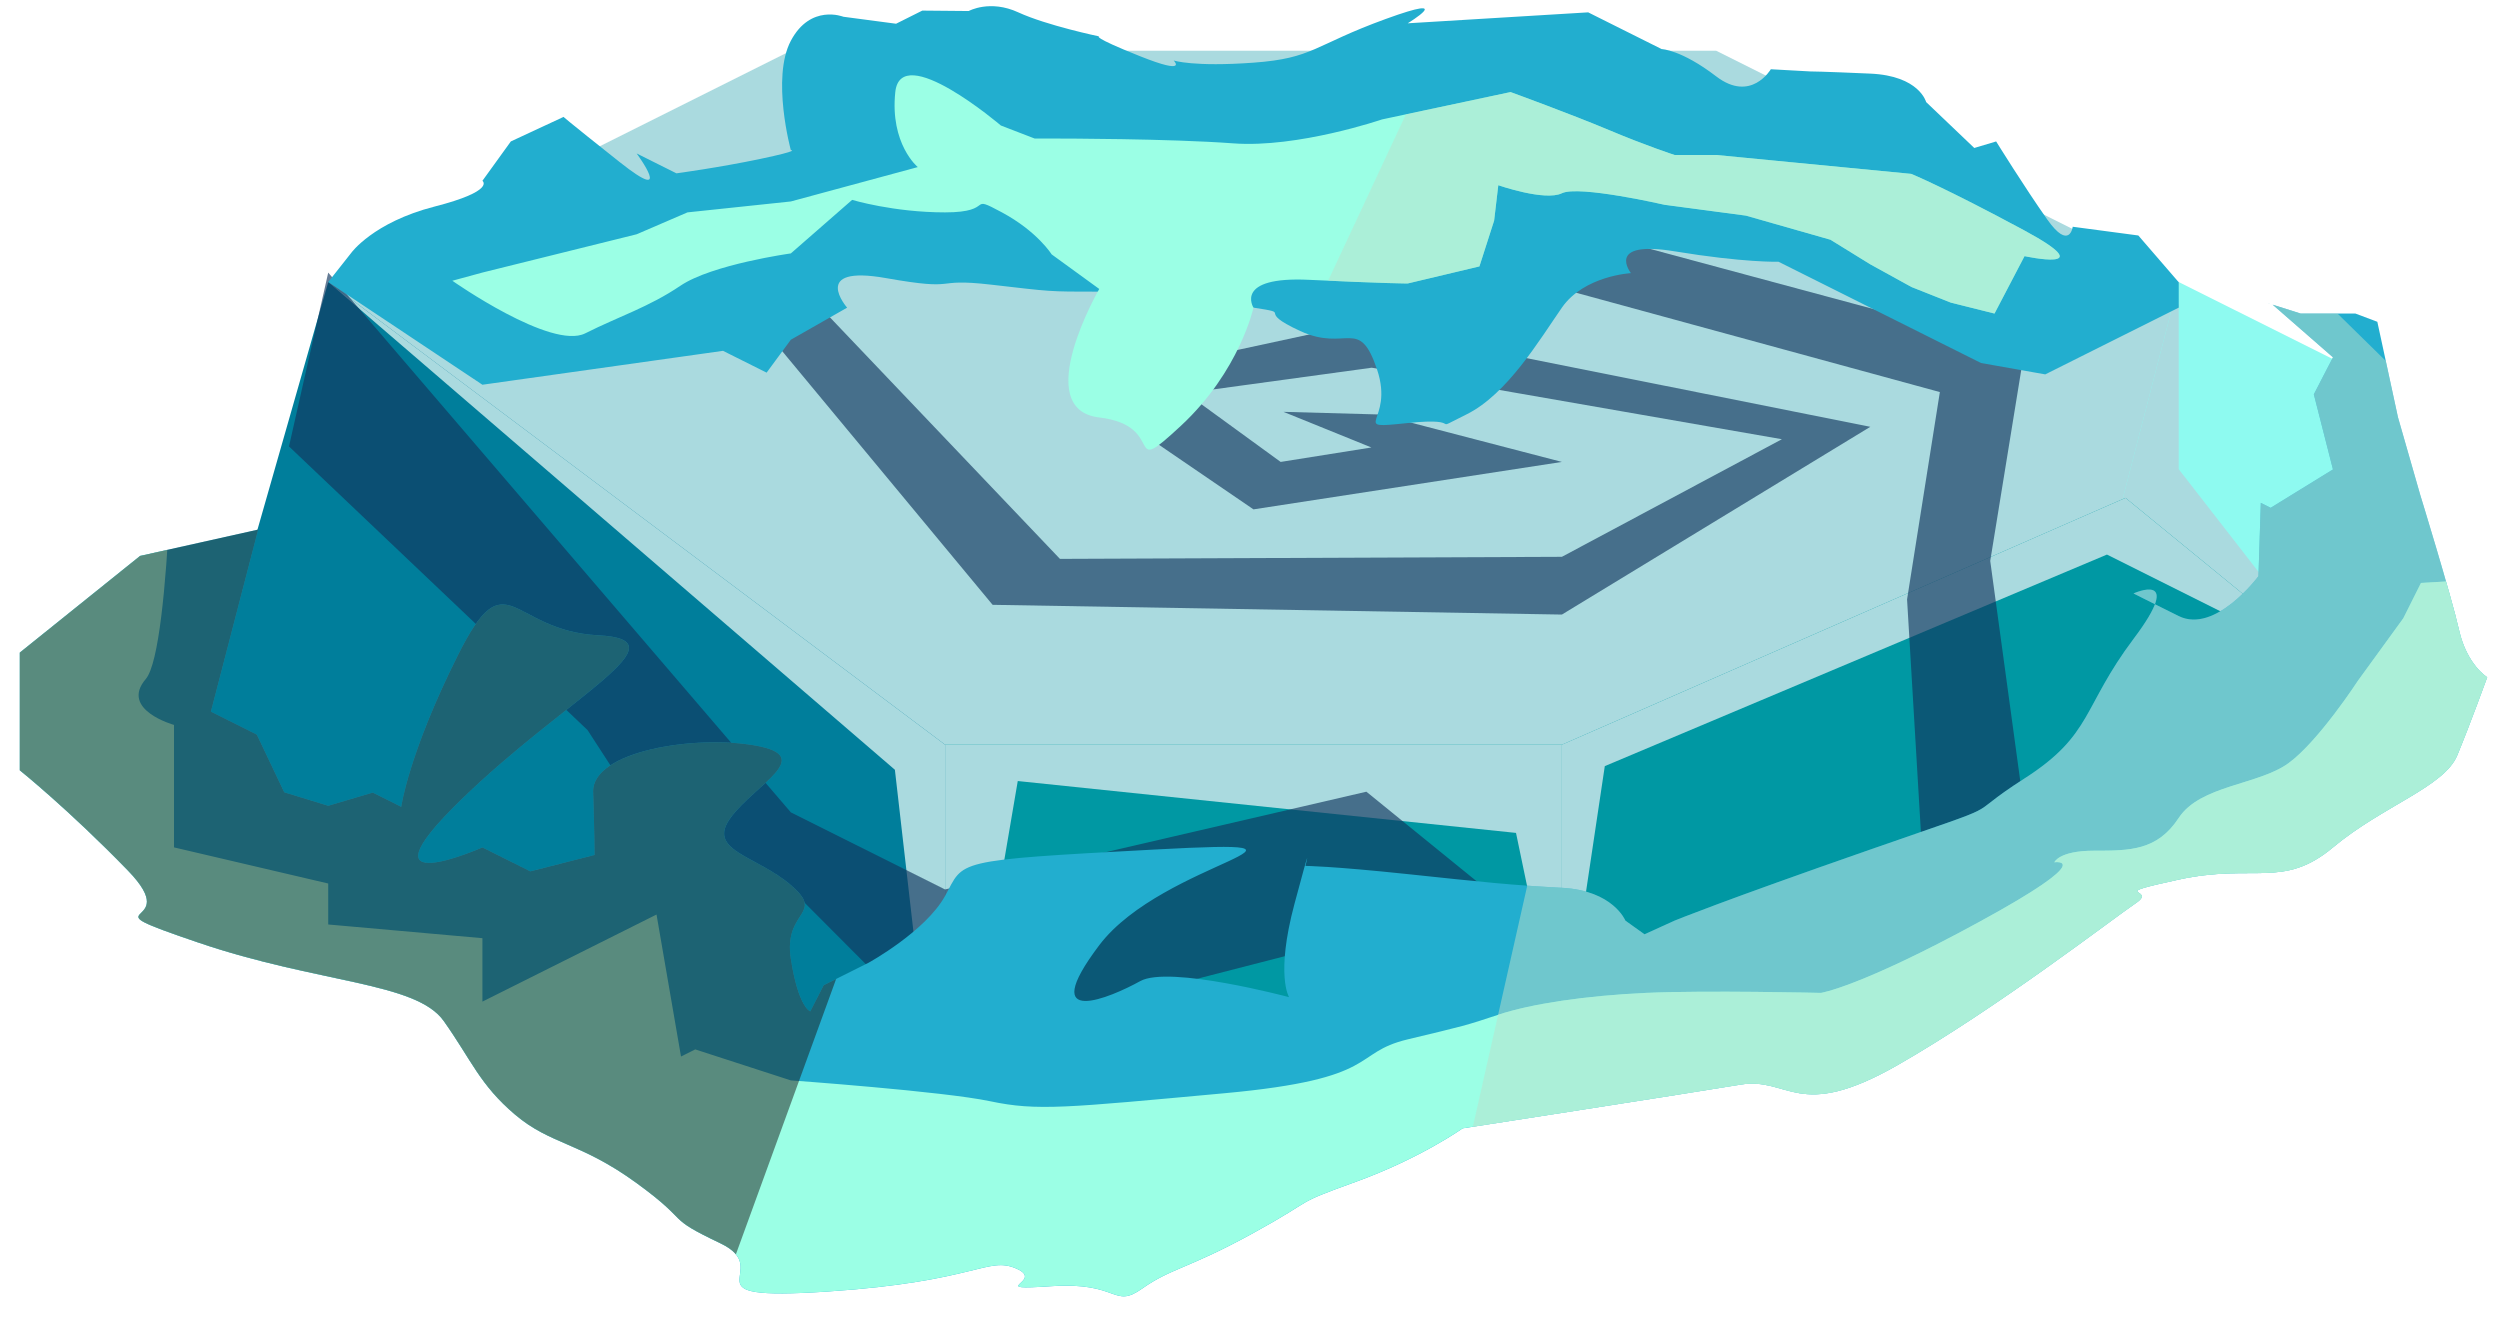 <?xml version="1.0" encoding="UTF-8" standalone="no"?><!DOCTYPE svg PUBLIC "-//W3C//DTD SVG 1.1//EN" "http://www.w3.org/Graphics/SVG/1.1/DTD/svg11.dtd"><svg width="100%" height="100%" viewBox="0 0 87 46" version="1.1" xmlns="http://www.w3.org/2000/svg" xmlns:xlink="http://www.w3.org/1999/xlink" xml:space="preserve" xmlns:serif="http://www.serif.com/" style="fill-rule:evenodd;clip-rule:evenodd;stroke-linejoin:round;stroke-miterlimit:1.414;"><g id="rock-runes-mossy10"><g id="rock-mossy10"><g id="rock-runes-highlights10"><g id="rock-highlights10"><g><g><path d="M75.82,9.815l-16.099,-8.05l-32.2,0l-16.099,8.05l21.466,16.1l21.466,0c0,0 22.083,-9.395 21.466,-9.395c-0.616,0 0,-6.705 0,-6.705" style="fill:#aadadf;"/><clipPath id="_clip1"><path d="M75.82,9.815l-16.099,-8.05l-32.2,0l-16.099,8.05l21.466,16.1l21.466,0c0,0 22.083,-9.395 21.466,-9.395c-0.616,0 0,-6.705 0,-6.705"/></clipPath><g clip-path="url(#_clip1)"><path d="M11.422,9.815l19.72,16.973l1.746,15.227l2.53,-14.835l17.339,1.805l1.597,7.663l1.493,-9.987l17.475,-7.362l7.865,3.933l-5.367,-6.903l0,-5.735l-64.398,-0.779Z" style="fill:#aadadf;"/></g><path d="M75.82,9.815l5.367,2.683l0,10.734l-7.312,-5.892l1.945,-7.525Z" style="fill:#8efaf0;"/><clipPath id="_clip2"><path d="M75.82,9.815l5.367,2.683l0,10.734l-7.312,-5.892l1.945,-7.525Z"/></clipPath><g clip-path="url(#_clip2)"><path d="M11.422,9.815l19.72,16.973l1.746,15.227l2.53,-14.835l17.339,1.805l1.597,7.663l1.493,-9.987l17.475,-7.362l7.865,3.933l-5.367,-6.903l0,-5.735l-64.398,-0.779Z" style="fill:#aadadf;"/></g><path d="M73.967,17.326l7.22,5.906l-26.833,13.416l0,-10.733l19.613,-8.589" style="fill:#0098a3;"/><clipPath id="_clip3"><path d="M73.967,17.326l7.22,5.906l-26.833,13.416l0,-10.733l19.613,-8.589"/></clipPath><g clip-path="url(#_clip3)"><path d="M11.422,9.815l19.72,16.973l1.746,15.227l2.53,-14.835l17.339,1.805l1.597,7.663l1.493,-9.987l17.475,-7.362l7.865,3.933l-5.367,-6.903l0,-5.735l-64.398,-0.779Z" style="fill:#aadadf;"/></g><path d="M54.354,25.915l0,10.733l-21.466,5.367l0,-16.1l21.466,0" style="fill:#0098a3;"/><clipPath id="_clip4"><path d="M54.354,25.915l0,10.733l-21.466,5.367l0,-16.1l21.466,0"/></clipPath><g clip-path="url(#_clip4)"><path d="M11.422,9.815l19.72,16.973l1.746,15.227l2.53,-14.835l17.339,1.805l1.597,7.663l1.493,-9.987l17.475,-7.362l7.865,3.933l-5.367,-6.903l0,-5.735l-64.398,-0.779Z" style="fill:#aadadf;"/></g><path d="M11.422,9.815l21.466,16.1l0,16.1l-26.833,-13.417l5.367,-18.783Z" style="fill:#007e9b;"/><clipPath id="_clip5"><path d="M11.422,9.815l21.466,16.1l0,16.1l-26.833,-13.417l5.367,-18.783Z"/></clipPath><g clip-path="url(#_clip5)"><path d="M11.422,9.815l19.72,16.973l1.746,15.227l2.53,-14.835l17.339,1.805l1.597,7.663l1.493,-9.987l17.475,-7.362l7.865,3.933l-5.367,-6.903l0,-5.735l-64.398,-0.779Z" style="fill:#aadadf;"/></g></g></g></g><path d="M70.454,28.27l-1.194,-8.75l1.194,-7.35l-23.247,-6.257l-23.458,2.122l10.794,13.013l19.811,0.339l10.733,-6.534l-17.873,-3.57l-9.897,2.136l6.304,4.307l10.733,-1.651l-6.342,-1.651l-3.348,-0.092l3.061,1.24l-3.158,0.503l-3.29,-2.394l6.46,-0.885l14.273,2.489l-7.656,4.092l-17.468,0.072l-9.365,-9.835l19.16,-1.657l20.826,5.687l-1.141,7.215l0.546,9.182l3.542,-1.771" style="fill:#12365f;fill-opacity:0.65;"/><path d="M11.422,9.487l16.099,18.783l5.367,2.683l14.662,-3.402l5.184,4.212l1.62,4.557l-5.366,1.505l-0.76,-5.455l-15.34,3.95l-5.367,-5.386l-3.939,-0.694l-3.135,-4.833l-10.39,-9.871l1.365,-6.049Z" style="fill:#12365f;fill-opacity:0.65;"/></g><path d="M11.422,9.815l5.366,3.574l8.373,-1.18l1.517,0.759l0.843,-1.145l1.959,-1.116c0,0 -1.312,-1.501 1.351,-1.029c2.664,0.472 1.528,-0.016 3.657,0.228c2.129,0.244 1.947,0.244 3.766,0.244c1.82,0 -0.745,-0.223 2.043,0c2.788,0.223 1.853,0.332 3.324,0.556c1.471,0.224 -0.008,0.061 1.623,0.812c1.632,0.751 2.048,-0.528 2.677,1.338c0.628,1.866 -1.059,2.089 1.067,1.866c2.126,-0.223 0.646,0.394 2.055,-0.305c1.409,-0.699 2.537,-2.597 3.311,-3.711c0.774,-1.114 2.403,-1.201 2.403,-1.201c0,0 -0.914,-1.158 1.516,-0.759c2.431,0.4 3.62,0.363 3.62,0.363l7.048,3.524l2.234,0.396l1.383,-0.692l3.262,-1.631l0,-0.883l-1.406,-1.628l-2.283,-0.304c0,0 -0.109,0.849 -0.892,-0.261c-0.783,-1.109 -1.773,-2.708 -1.773,-2.708l-0.761,0.228l-1.675,-1.598c0,0 -0.232,-0.914 -1.943,-0.99c-1.711,-0.076 -2.091,-0.076 -2.091,-0.076l-1.371,-0.076c0,0 -0.688,1.178 -1.904,0.246c-1.217,-0.931 -1.894,-0.947 -1.894,-0.947l-1.553,-0.776l-1.005,-0.503l-6.281,0.381c0,0 1.752,-1.066 -0.761,-0.152c-2.512,0.913 -2.513,1.37 -4.606,1.522c-2.093,0.153 -2.778,-0.076 -2.778,-0.076c0,0 0.532,0.531 -1.18,-0.153c-1.713,-0.684 -1.409,-0.684 -1.409,-0.684c0,0 -1.826,-0.381 -2.816,-0.837c-0.989,-0.457 -1.727,-0.047 -1.727,-0.047l-1.615,-0.015l-0.913,0.457l-1.835,-0.243c0,0 -1.141,-0.457 -1.827,0.837c-0.685,1.294 0,3.806 0,3.806c0,0 0.381,0 -1.065,0.305c-1.447,0.304 -2.916,0.501 -2.916,0.501l-1.385,-0.692c0,0 1.361,1.849 -0.595,0.297c-1.956,-1.552 -1.948,-1.569 -1.948,-1.569l-1.835,0.854l-0.989,1.37c0,0 0.473,0.348 -1.667,0.897c-2.14,0.55 -2.901,1.615 -2.901,1.615l-0.798,1.011Z" style="fill:#22aecf;"/><path d="M59.721,5.393l-1.445,0c0,0 -0.964,-0.311 -2.29,-0.869c-1.326,-0.558 -3.419,-1.32 -3.419,-1.32l-4.473,0.952c0,0 -2.926,1 -5.174,0.833c-2.248,-0.167 -6.054,-0.167 -6.054,-0.167l-0.857,0l-1.178,-0.454c0,0 -3.484,-2.972 -3.675,-1.164c-0.19,1.808 0.782,2.611 0.782,2.611l-4.417,1.196l-3.597,0.38l-1.769,0.762l-5.367,1.332l-1.047,0.285c0,0 3.447,2.423 4.626,1.83c1.178,-0.593 2.209,-0.911 3.311,-1.656c1.103,-0.745 3.843,-1.125 3.843,-1.125l2.133,-1.863c0,0 1.445,0.435 3.234,0.435c1.789,0 0.742,-0.666 1.979,0c1.237,0.666 1.73,1.461 1.73,1.461l1.657,1.204c0,0 -2.417,4.187 0,4.472c2.418,0.285 0.801,2.187 2.847,0.285c2.045,-1.903 2.52,-4.107 2.52,-4.107c0,0 -0.697,-1.095 1.936,-0.968c2.632,0.127 3.431,0.127 3.431,0.127l2.496,-0.594l0.512,-1.594l0.145,-1.231c0,0 1.622,0.565 2.213,0.279c0.591,-0.285 3.578,0.403 3.578,0.403l2.827,0.376l2.941,0.839l1.387,0.856l1.434,0.79l1.366,0.542l1.522,0.381l1.045,-1.998c0,0 2.757,0.597 0,-0.891c-2.758,-1.488 -3.943,-1.972 -3.943,-1.972l-6.79,-0.658Z" style="fill:#9bffe5;"/><clipPath id="_clip6"><path d="M59.721,5.393l-1.445,0c0,0 -0.964,-0.311 -2.29,-0.869c-1.326,-0.558 -3.419,-1.32 -3.419,-1.32l-4.473,0.952c0,0 -2.926,1 -5.174,0.833c-2.248,-0.167 -6.054,-0.167 -6.054,-0.167l-0.857,0l-1.178,-0.454c0,0 -3.484,-2.972 -3.675,-1.164c-0.19,1.808 0.782,2.611 0.782,2.611l-4.417,1.196l-3.597,0.38l-1.769,0.762l-5.367,1.332l-1.047,0.285c0,0 3.447,2.423 4.626,1.83c1.178,-0.593 2.209,-0.911 3.311,-1.656c1.103,-0.745 3.843,-1.125 3.843,-1.125l2.133,-1.863c0,0 1.445,0.435 3.234,0.435c1.789,0 0.742,-0.666 1.979,0c1.237,0.666 1.73,1.461 1.73,1.461l1.657,1.204c0,0 -2.417,4.187 0,4.472c2.418,0.285 0.801,2.187 2.847,0.285c2.045,-1.903 2.52,-4.107 2.52,-4.107c0,0 -0.697,-1.095 1.936,-0.968c2.632,0.127 3.431,0.127 3.431,0.127l2.496,-0.594l0.512,-1.594l0.145,-1.231c0,0 1.622,0.565 2.213,0.279c0.591,-0.285 3.578,0.403 3.578,0.403l2.827,0.376l2.941,0.839l1.387,0.856l1.434,0.79l1.366,0.542l1.522,0.381l1.045,-1.998c0,0 2.757,0.597 0,-0.891c-2.758,-1.488 -3.943,-1.972 -3.943,-1.972l-6.79,-0.658Z"/></clipPath><g clip-path="url(#_clip6)"><path d="M65.087,-3.315l-14.357,3.431l-7.109,15.212l37.566,0.745l-16.1,-19.388Z" style="fill:#bce0cc;fill-opacity:0.5;"/></g><path d="M8.985,18.429l-4.11,0.917l-4.186,3.365l0,4.095c0,0 1.698,1.361 3.76,3.486c2.062,2.125 -1.745,1.079 2.442,2.506c4.187,1.427 7.584,1.371 8.55,2.731c0.966,1.361 1.251,2.217 2.488,3.264c1.238,1.047 2.266,0.952 4.226,2.379c1.96,1.427 0.913,1.142 2.911,2.093c1.999,0.952 -1.46,2.028 3.742,1.68c5.203,-0.347 5.555,-1.243 6.569,-0.795c1.013,0.448 -1.147,0.77 1.218,0.609c2.364,-0.161 2.133,0.804 3.153,0.083c1.019,-0.72 1.588,-0.679 3.873,-1.936c2.285,-1.258 1.292,-0.959 3.549,-1.775c2.256,-0.816 3.73,-1.865 3.73,-1.865c0,0 7.947,-1.234 9.66,-1.52c1.712,-0.285 1.987,1.311 5.466,-0.676c3.478,-1.988 7.514,-5.111 8.303,-5.643c0.79,-0.532 -1.137,-0.247 1.491,-0.818c2.629,-0.57 3.632,0.329 5.367,-1.12c1.735,-1.449 3.87,-2.104 4.325,-3.204c0.455,-1.099 1.042,-2.717 1.042,-2.717c0,0 -0.704,-0.424 -0.979,-1.639c-0.275,-1.216 -1.347,-4.693 -1.347,-4.693l-0.779,-2.716l-0.718,-3.322l-0.761,-0.286l-1.903,0l-1.808,-0.571l0.829,0.262l2.099,1.832l-0.666,1.288l0.666,2.613l-2.169,1.336l-0.342,-0.172l-0.082,2.552c0,0 -1.501,2.018 -2.774,1.387c-1.272,-0.631 -1.575,-0.787 -1.575,-0.787c0,0 1.811,-0.823 0.01,1.57c-1.801,2.393 -1.424,3.344 -3.801,4.867c-2.377,1.522 -0.173,0.666 -5.367,2.474c-5.193,1.808 -6.811,2.474 -6.811,2.474l-1.047,0.476l-0.666,-0.476c0,0 -0.421,-1.047 -2.209,-1.142c-1.787,-0.095 -2.665,-0.19 -5.366,-0.476c-2.702,-0.285 -3.558,-0.285 -3.558,-0.285c0,0 0.279,-1.154 -0.384,1.326c-0.663,2.48 -0.187,3.241 -0.187,3.241c0,0 -4.174,-1.116 -5.18,-0.558c-1.005,0.558 -3.652,1.7 -1.425,-1.25c2.228,-2.95 9.079,-3.711 1.942,-3.33c-7.137,0.38 -6.623,0.38 -7.308,1.617c-0.685,1.237 -2.663,2.324 -2.663,2.324l-1.561,0.78l-0.466,0.91c0,0 -0.41,-0.112 -0.677,-1.825c-0.266,-1.713 1.218,-1.522 0,-2.569c-1.218,-1.047 -2.955,-1.188 -2.087,-2.354c0.869,-1.167 2.963,-2.119 0.869,-2.499c-2.093,-0.381 -5.711,0.187 -5.662,1.616c0.048,1.429 0.048,2.19 0.048,2.19l-2.235,0.569l-1.666,-0.833c0,0 -4.473,1.977 -0.762,-1.639c3.711,-3.616 7.867,-5.583 4.79,-5.741c-3.077,-0.159 -3.172,-2.728 -4.885,0.698c-1.713,3.425 -1.969,5.269 -1.969,5.269l-0.989,-0.495l-1.551,0.459l-1.53,-0.469l-0.954,-2.007l-1.598,-0.799l1.645,-6.336Z" style="fill:#22aecf;"/><clipPath id="_clip7"><path d="M8.985,18.429l-4.11,0.917l-4.186,3.365l0,4.095c0,0 1.698,1.361 3.76,3.486c2.062,2.125 -1.745,1.079 2.442,2.506c4.187,1.427 7.584,1.371 8.55,2.731c0.966,1.361 1.251,2.217 2.488,3.264c1.238,1.047 2.266,0.952 4.226,2.379c1.96,1.427 0.913,1.142 2.911,2.093c1.999,0.952 -1.46,2.028 3.742,1.68c5.203,-0.347 5.555,-1.243 6.569,-0.795c1.013,0.448 -1.147,0.77 1.218,0.609c2.364,-0.161 2.133,0.804 3.153,0.083c1.019,-0.72 1.588,-0.679 3.873,-1.936c2.285,-1.258 1.292,-0.959 3.549,-1.775c2.256,-0.816 3.73,-1.865 3.73,-1.865c0,0 7.947,-1.234 9.66,-1.52c1.712,-0.285 1.987,1.311 5.466,-0.676c3.478,-1.988 7.514,-5.111 8.303,-5.643c0.79,-0.532 -1.137,-0.247 1.491,-0.818c2.629,-0.57 3.632,0.329 5.367,-1.12c1.735,-1.449 3.87,-2.104 4.325,-3.204c0.455,-1.099 1.042,-2.717 1.042,-2.717c0,0 -0.704,-0.424 -0.979,-1.639c-0.275,-1.216 -1.347,-4.693 -1.347,-4.693l-0.779,-2.716l-0.718,-3.322l-0.761,-0.286l-1.903,0l-1.808,-0.571l0.829,0.262l2.099,1.832l-0.666,1.288l0.666,2.613l-2.169,1.336l-0.342,-0.172l-0.082,2.552c0,0 -1.501,2.018 -2.774,1.387c-1.272,-0.631 -1.575,-0.787 -1.575,-0.787c0,0 1.811,-0.823 0.01,1.57c-1.801,2.393 -1.424,3.344 -3.801,4.867c-2.377,1.522 -0.173,0.666 -5.367,2.474c-5.193,1.808 -6.811,2.474 -6.811,2.474l-1.047,0.476l-0.666,-0.476c0,0 -0.421,-1.047 -2.209,-1.142c-1.787,-0.095 -2.665,-0.19 -5.366,-0.476c-2.702,-0.285 -3.558,-0.285 -3.558,-0.285c0,0 0.279,-1.154 -0.384,1.326c-0.663,2.48 -0.187,3.241 -0.187,3.241c0,0 -4.174,-1.116 -5.18,-0.558c-1.005,0.558 -3.652,1.7 -1.425,-1.25c2.228,-2.95 9.079,-3.711 1.942,-3.33c-7.137,0.38 -6.623,0.38 -7.308,1.617c-0.685,1.237 -2.663,2.324 -2.663,2.324l-1.561,0.78l-0.466,0.91c0,0 -0.41,-0.112 -0.677,-1.825c-0.266,-1.713 1.218,-1.522 0,-2.569c-1.218,-1.047 -2.955,-1.188 -2.087,-2.354c0.869,-1.167 2.963,-2.119 0.869,-2.499c-2.093,-0.381 -5.711,0.187 -5.662,1.616c0.048,1.429 0.048,2.19 0.048,2.19l-2.235,0.569l-1.666,-0.833c0,0 -4.473,1.977 -0.762,-1.639c3.711,-3.616 7.867,-5.583 4.79,-5.741c-3.077,-0.159 -3.172,-2.728 -4.885,0.698c-1.713,3.425 -1.969,5.269 -1.969,5.269l-0.989,-0.495l-1.551,0.459l-1.53,-0.469l-0.954,-2.007l-1.598,-0.799l1.645,-6.336Z"/></clipPath><g clip-path="url(#_clip7)"><path d="M72.844,2.567l19.076,18.724l-7.25,12.712l-34.196,8.672l4.698,-20.827l17.672,-19.281Z" style="fill:#bce0cc;fill-opacity:0.5;"/><path d="M89.479,19.977l-5.229,0.31l-0.615,1.229l-1.578,2.172c0,0 -1.372,2.11 -2.418,2.871c-1.047,0.762 -3.069,0.762 -3.819,1.904c-0.749,1.141 -1.7,1.141 -2.938,1.141c-1.237,0 -1.391,0.404 -1.391,0.404c0,0 1.582,-0.213 -2.605,2.07c-4.187,2.284 -5.519,2.475 -5.519,2.475c0,0 -3.997,-0.096 -6.09,0c-2.094,0.095 -3.997,0.38 -5.139,0.761c-1.142,0.38 -1.163,0.38 -3.15,0.856c-1.988,0.476 -0.874,1.371 -6.379,1.875c-5.505,0.504 -6.517,0.624 -8.152,0.278c-1.635,-0.345 -6.936,-0.725 -6.936,-0.725l-3.327,-1.079l-0.495,0.248l-0.852,-4.941l-6.059,3.03l0,-2.207l-5.366,-0.477l0,-1.426l-5.367,-1.257l0,-4.262c0,0 -1.897,-0.527 -0.983,-1.596c0.915,-1.068 0.983,-11.06 0.983,-11.06l-7.68,11.229l10.752,21.41l25.047,2.419l21.961,-2.419l19.685,-3.616l9.198,-8.654l4.461,-12.963" style="fill:#9bffe5;"/><clipPath id="_clip8"><path d="M89.479,19.977l-5.229,0.31l-0.615,1.229l-1.578,2.172c0,0 -1.372,2.11 -2.418,2.871c-1.047,0.762 -3.069,0.762 -3.819,1.904c-0.749,1.141 -1.7,1.141 -2.938,1.141c-1.237,0 -1.391,0.404 -1.391,0.404c0,0 1.582,-0.213 -2.605,2.07c-4.187,2.284 -5.519,2.475 -5.519,2.475c0,0 -3.997,-0.096 -6.09,0c-2.094,0.095 -3.997,0.38 -5.139,0.761c-1.142,0.38 -1.163,0.38 -3.15,0.856c-1.988,0.476 -0.874,1.371 -6.379,1.875c-5.505,0.504 -6.517,0.624 -8.152,0.278c-1.635,-0.345 -6.936,-0.725 -6.936,-0.725l-3.327,-1.079l-0.495,0.248l-0.852,-4.941l-6.059,3.03l0,-2.207l-5.366,-0.477l0,-1.426l-5.367,-1.257l0,-4.262c0,0 -1.897,-0.527 -0.983,-1.596c0.915,-1.068 0.983,-11.06 0.983,-11.06l-7.68,11.229l10.752,21.41l25.047,2.419l21.961,-2.419l19.685,-3.616l9.198,-8.654l4.461,-12.963"/></clipPath><g clip-path="url(#_clip8)"><path d="M72.844,2.567l19.076,18.724l-7.25,12.712l-34.196,8.672l4.698,-20.827l17.672,-19.281Z" style="fill:#bce0cc;fill-opacity:0.5;"/></g><path d="M14.997,2.665l17.891,20.991l-8.036,22.074l-28.028,-15.49l0.533,-9.245l17.64,-18.33Z" style="fill:#191919;fill-opacity:0.5;"/></g></g></g></svg>